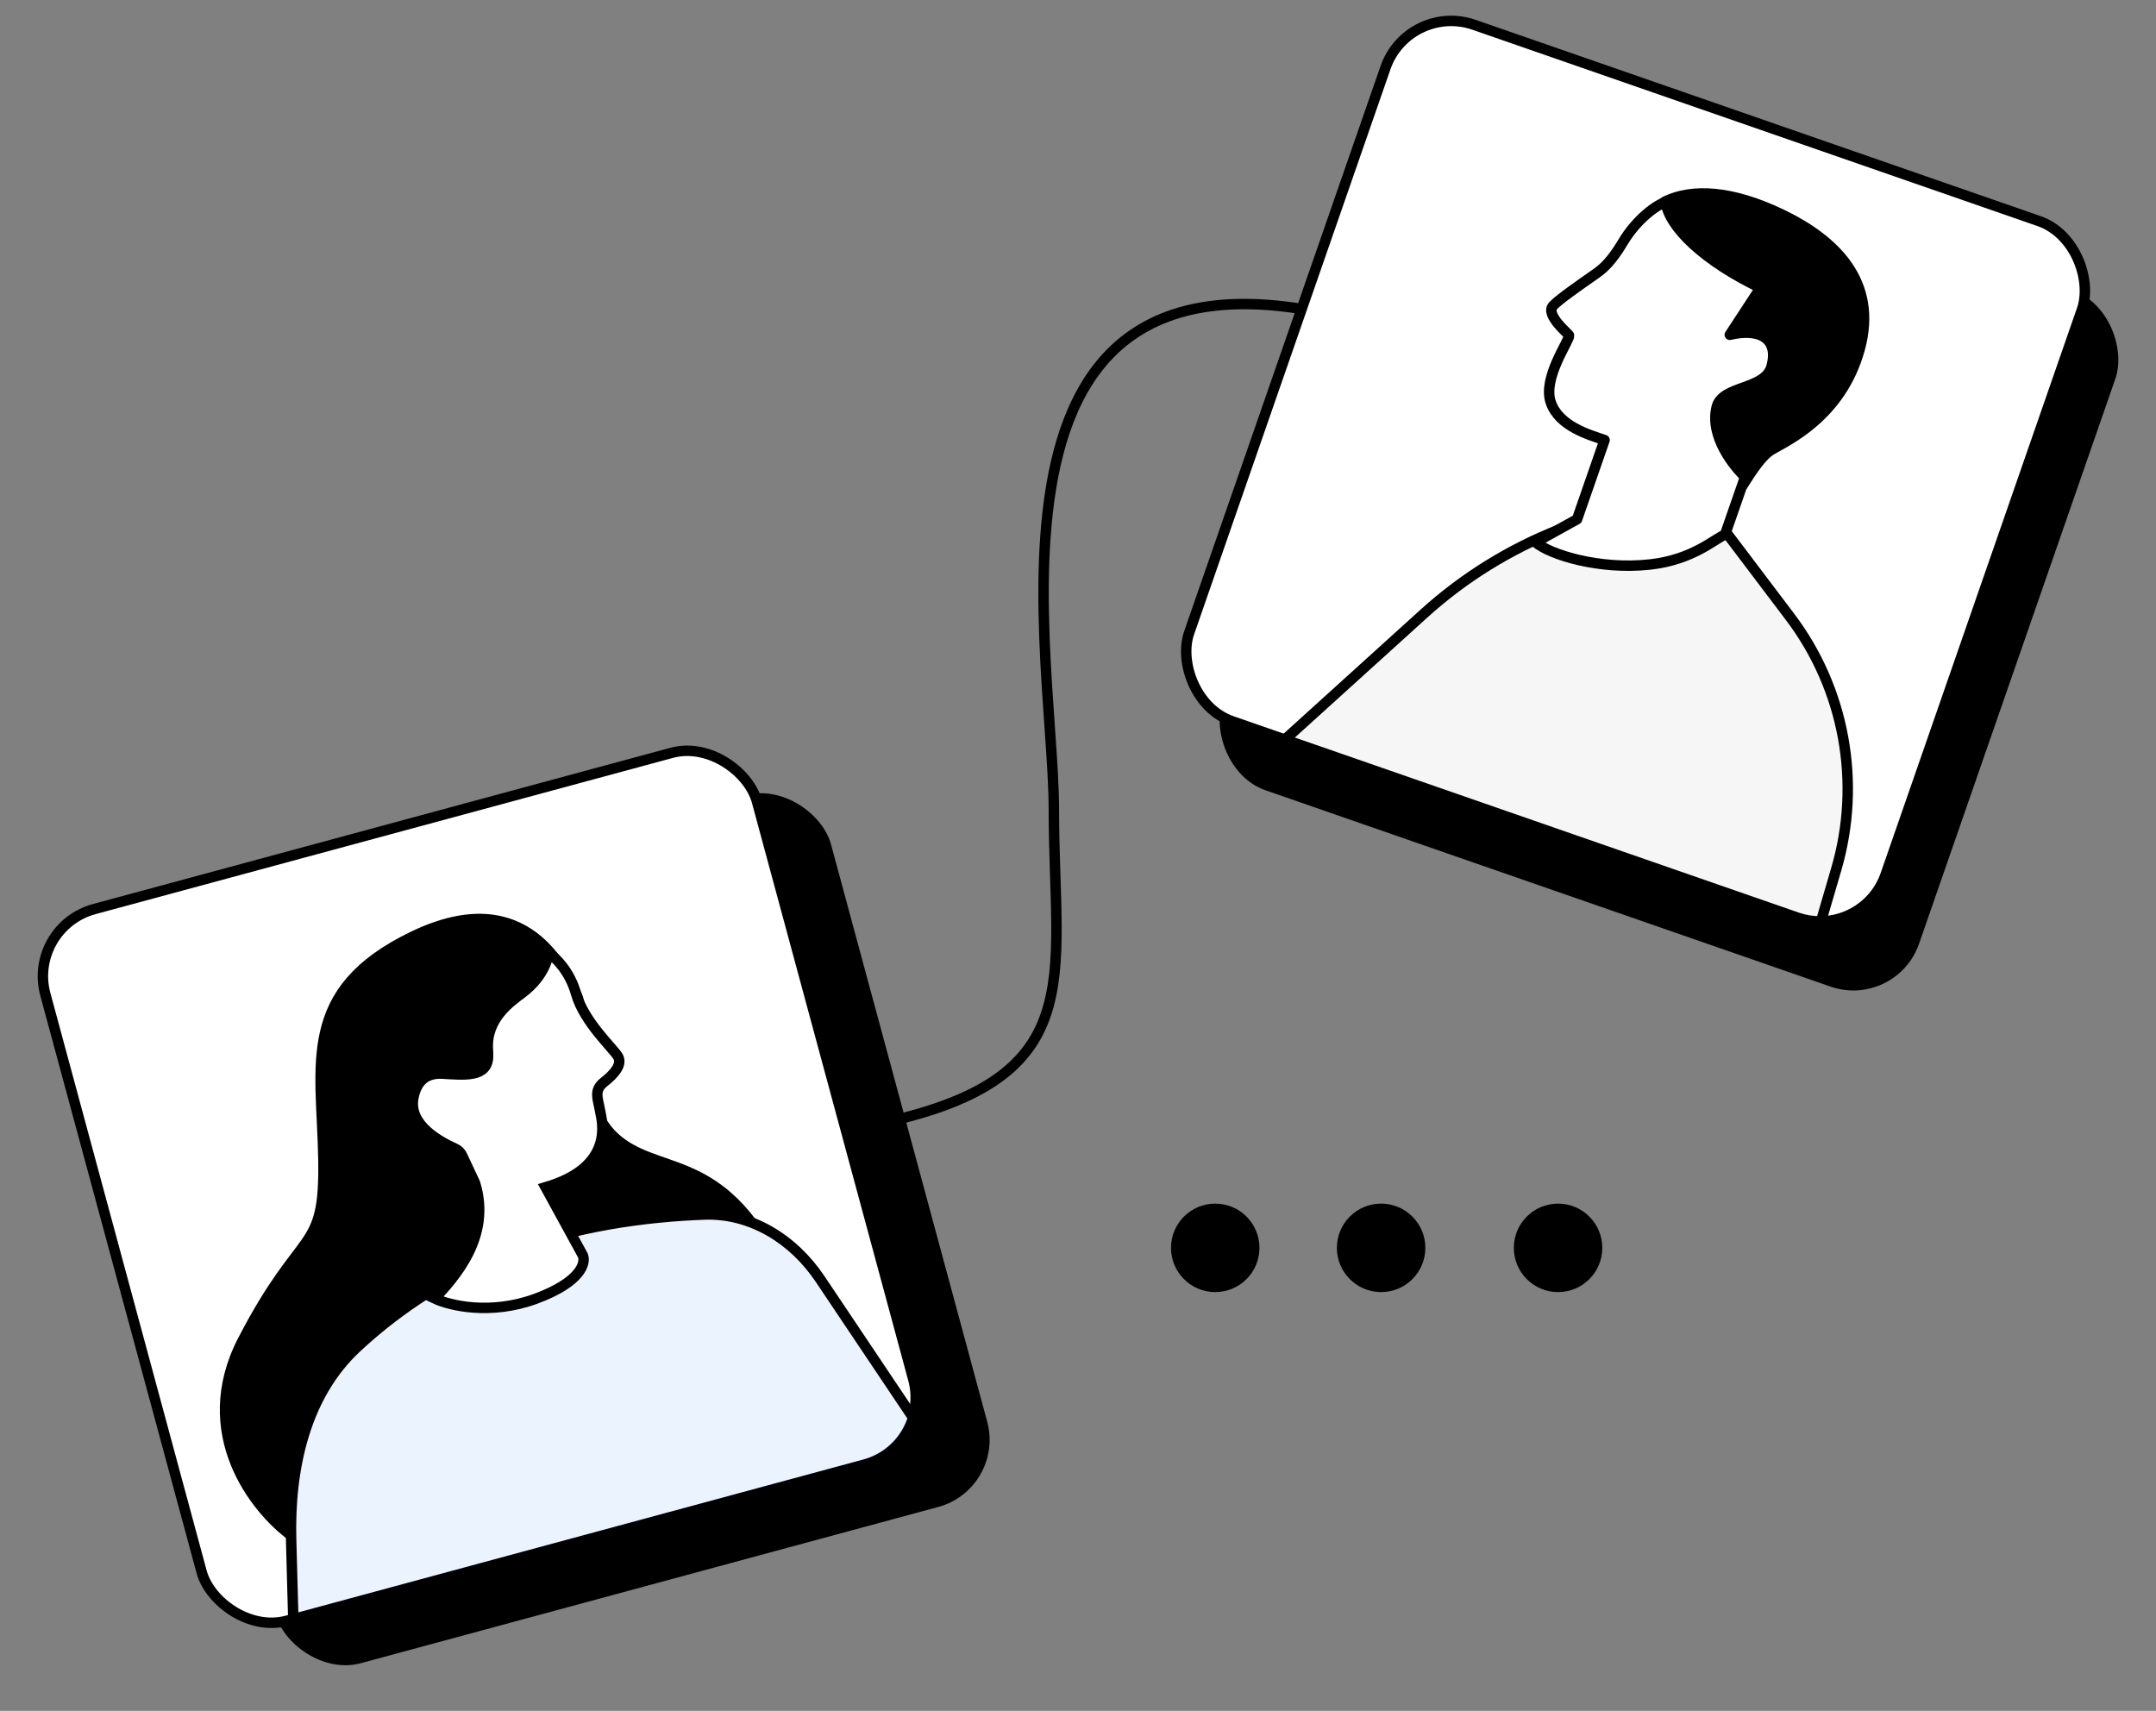 <svg width="310" height="246" viewBox="0 0 310 246" fill="none" xmlns="http://www.w3.org/2000/svg">
<rect x="0" y="0" width="310" height="246" fill="#808080" stroke="none"/>
<path d="M125.293 161.789C157.095 155.428 151.53 141.117 151.53 116.471C151.53 91.824 135.629 21.859 207.979 50.481" stroke="black" stroke-width="1.5"/>
<rect x="14.539" y="139.424" width="106.009" height="106.009" rx="10" transform="rotate(-15.14 14.539 139.424)" fill="black"/>
<rect x="3.91" y="133.32" width="106.009" height="106.009" rx="10" transform="rotate(-15.14 3.91 133.32)" fill="white" stroke="black" stroke-width="1.5"/>
<path d="M34.919 192.718C28.001 206.092 36.724 217.033 41.951 220.831L110.88 180.203C102.926 165.669 94.209 168.987 88.302 163.502C82.395 158.018 84.514 145.962 82.832 142.888C81.149 139.814 75.817 126.751 59.427 134.631C43.036 142.511 46.281 153.085 46.503 166.765C46.726 180.445 43.566 175.999 34.919 192.718Z" fill="black" stroke="black" stroke-width="1.5"/>
<path fill-rule="evenodd" clip-rule="evenodd" d="M131.293 203.845C130.319 207.021 127.784 209.642 124.341 210.574L42.172 232.806L41.861 221.385C41.579 211.048 43.923 200.638 51.227 193.807C56.111 189.239 62.94 184.216 71.972 180.468C82.278 176.19 93.413 174.917 101.286 174.63C107.949 174.388 114.057 178.145 117.918 183.901L131.293 203.845Z" fill="#EBF3FF"/>
<path d="M131.293 203.845L132.01 204.065L132.115 203.724L131.916 203.428L131.293 203.845ZM42.172 232.806L41.422 232.827L41.449 233.779L42.368 233.53L42.172 232.806ZM41.861 221.385L41.111 221.405L41.861 221.385ZM51.227 193.807L51.739 194.355L51.227 193.807ZM71.972 180.468L71.684 179.775L71.972 180.468ZM101.286 174.63L101.258 173.881L101.258 173.881L101.286 174.63ZM117.918 183.901L118.541 183.483L117.918 183.901ZM130.576 203.625C129.674 206.565 127.329 208.988 124.145 209.85L124.536 211.298C128.239 210.296 130.963 207.477 132.01 204.065L130.576 203.625ZM124.145 209.85L41.976 232.082L42.368 233.53L124.536 211.298L124.145 209.85ZM41.111 221.405L41.422 232.827L42.922 232.786L42.611 221.364L41.111 221.405ZM50.714 193.259C43.184 200.301 40.827 210.971 41.111 221.405L42.611 221.364C42.332 211.125 44.661 200.974 51.739 194.355L50.714 193.259ZM71.684 179.775C62.556 183.564 55.653 188.641 50.714 193.259L51.739 194.355C56.57 189.837 63.324 184.869 72.259 181.161L71.684 179.775ZM101.258 173.881C93.343 174.169 82.108 175.449 71.684 179.775L72.259 181.161C82.449 176.931 93.484 175.665 101.313 175.38L101.258 173.881ZM118.541 183.483C114.568 177.559 108.234 173.627 101.258 173.881L101.313 175.38C107.664 175.149 113.547 178.73 117.295 184.319L118.541 183.483ZM131.916 203.428L118.541 183.483L117.295 184.319L130.67 204.263L131.916 203.428Z" fill="black"/>
<path d="M82.831 142.888C81.911 139.614 79.831 137.628 78.906 137.045C78.78 137.477 78.453 140.199 75.126 142.746C73.587 143.924 69.842 146.364 70.153 150.915C70.178 151.28 70.185 151.619 70.177 151.933C70.094 154.994 66.649 154.535 63.591 154.374C61.699 154.275 59.964 155.031 59.432 157.872C58.696 161.809 63.368 164.207 65.461 165.164C65.893 165.362 66.241 165.702 66.443 166.133L68.298 170.091C70.725 177.843 65.241 183.75 62.499 186.703C64.627 187.717 70.517 189.143 77.043 186.734C83.57 184.324 84.266 181.57 83.799 180.494L78.445 170.712C88.46 167.774 86.552 161.191 86.312 159.869C85.954 157.886 85.342 156.768 86.866 155.571C88.39 154.374 89.481 153.05 88.87 151.932C88.258 150.814 83.981 146.98 82.831 142.888Z" fill="white" stroke="black" stroke-width="1.5"/>
<rect x="207.305" y="10.211" width="106.009" height="106.009" rx="10" transform="rotate(19.16 207.305 10.211)" fill="black"/>
<rect x="202.496" y="0.281" width="106.009" height="106.009" rx="10" transform="rotate(19.16 202.496 0.281)" fill="white" stroke="black" stroke-width="1.5"/>
<path fill-rule="evenodd" clip-rule="evenodd" d="M261.83 132.482C260.69 132.501 259.526 132.323 258.386 131.927L184.743 106.339L204.74 88.226C210.469 83.037 217.09 78.932 224.282 76.113L235.313 71.788L247.192 75.226L257.381 88.698C265.208 99.048 267.673 112.505 264.026 124.976L261.83 132.482Z" fill="#F6F6F6"/>
<path d="M261.83 132.482L261.843 133.232C262.171 133.227 262.458 133.008 262.55 132.693L261.83 132.482ZM184.743 106.339L184.24 105.783C184.043 105.961 183.955 106.229 184.008 106.489C184.061 106.748 184.247 106.961 184.497 107.048L184.743 106.339ZM204.74 88.226L204.237 87.67L204.74 88.226ZM224.282 76.113L224.008 75.414L224.282 76.113ZM235.313 71.788L235.521 71.067C235.362 71.021 235.193 71.029 235.039 71.089L235.313 71.788ZM247.192 75.226L247.79 74.773C247.693 74.644 247.556 74.55 247.401 74.505L247.192 75.226ZM257.381 88.698L256.782 89.15L257.381 88.698ZM264.026 124.976L263.306 124.766L264.026 124.976ZM261.818 131.732C260.764 131.75 259.688 131.585 258.632 131.218L258.14 132.635C259.364 133.061 260.615 133.252 261.843 133.232L261.818 131.732ZM258.632 131.218L184.989 105.631L184.497 107.048L258.14 132.635L258.632 131.218ZM204.237 87.67L184.24 105.783L185.247 106.895L205.244 88.781L204.237 87.67ZM224.008 75.414C216.732 78.267 210.033 82.42 204.237 87.67L205.244 88.781C210.905 83.653 217.449 79.597 224.555 76.811L224.008 75.414ZM235.039 71.089L224.008 75.414L224.555 76.811L235.586 72.486L235.039 71.089ZM247.401 74.505L235.521 71.067L235.104 72.508L246.984 75.946L247.401 74.505ZM257.979 88.245L247.79 74.773L246.594 75.678L256.782 89.15L257.979 88.245ZM264.746 125.187C268.46 112.488 265.95 98.785 257.979 88.245L256.782 89.15C264.467 99.311 266.887 112.522 263.306 124.766L264.746 125.187ZM262.55 132.693L264.746 125.187L263.306 124.766L261.111 132.272L262.55 132.693Z" fill="black"/>
<path d="M254.711 64.677C252.958 65.716 251.016 69.16 250.561 69.803C243.527 66.809 245.341 55.584 246.832 51.295C243.016 44.247 236.51 30.359 239.512 28.93C243.265 27.144 248.906 27.294 256.35 30.91C263.794 34.527 270.076 40.487 267.397 50.2C264.718 59.913 256.902 63.378 254.711 64.677Z" fill="black" stroke="black" stroke-width="1.5" stroke-linejoin="round"/>
<path d="M226.758 74.665L230.715 63.274C228.564 62.527 224.155 61.34 222.966 57.822C221.777 54.303 225.702 48.952 225.61 48.23C225.585 48.036 222.149 45.302 223.299 43.977C223.979 43.192 226.965 41.091 229.581 39.272C231.209 38.139 232.359 36.472 233.38 34.772C235.378 31.445 238.293 29.379 239.502 29.065C239.969 32.677 245.153 37.584 253.13 41.39L248.718 48.138C252.848 47.158 255.814 48.534 254.731 52.642C253.813 56.123 247.622 55.348 246.832 58.524C245.777 62.765 249.361 67.108 250.919 68.569L248.031 76.881C246.584 77.413 243.485 80.477 237.243 81.166C229.888 81.977 222.823 79.716 220.788 77.973L226.758 74.665Z" fill="white" stroke="black" stroke-width="1.5" stroke-linejoin="round"/>
<circle cx="174.732" cy="179.423" r="6.36" fill="black"/>
<circle cx="198.583" cy="179.423" r="6.36" fill="black"/>
<circle cx="224.025" cy="179.423" r="6.36" fill="black"/>
</svg>
